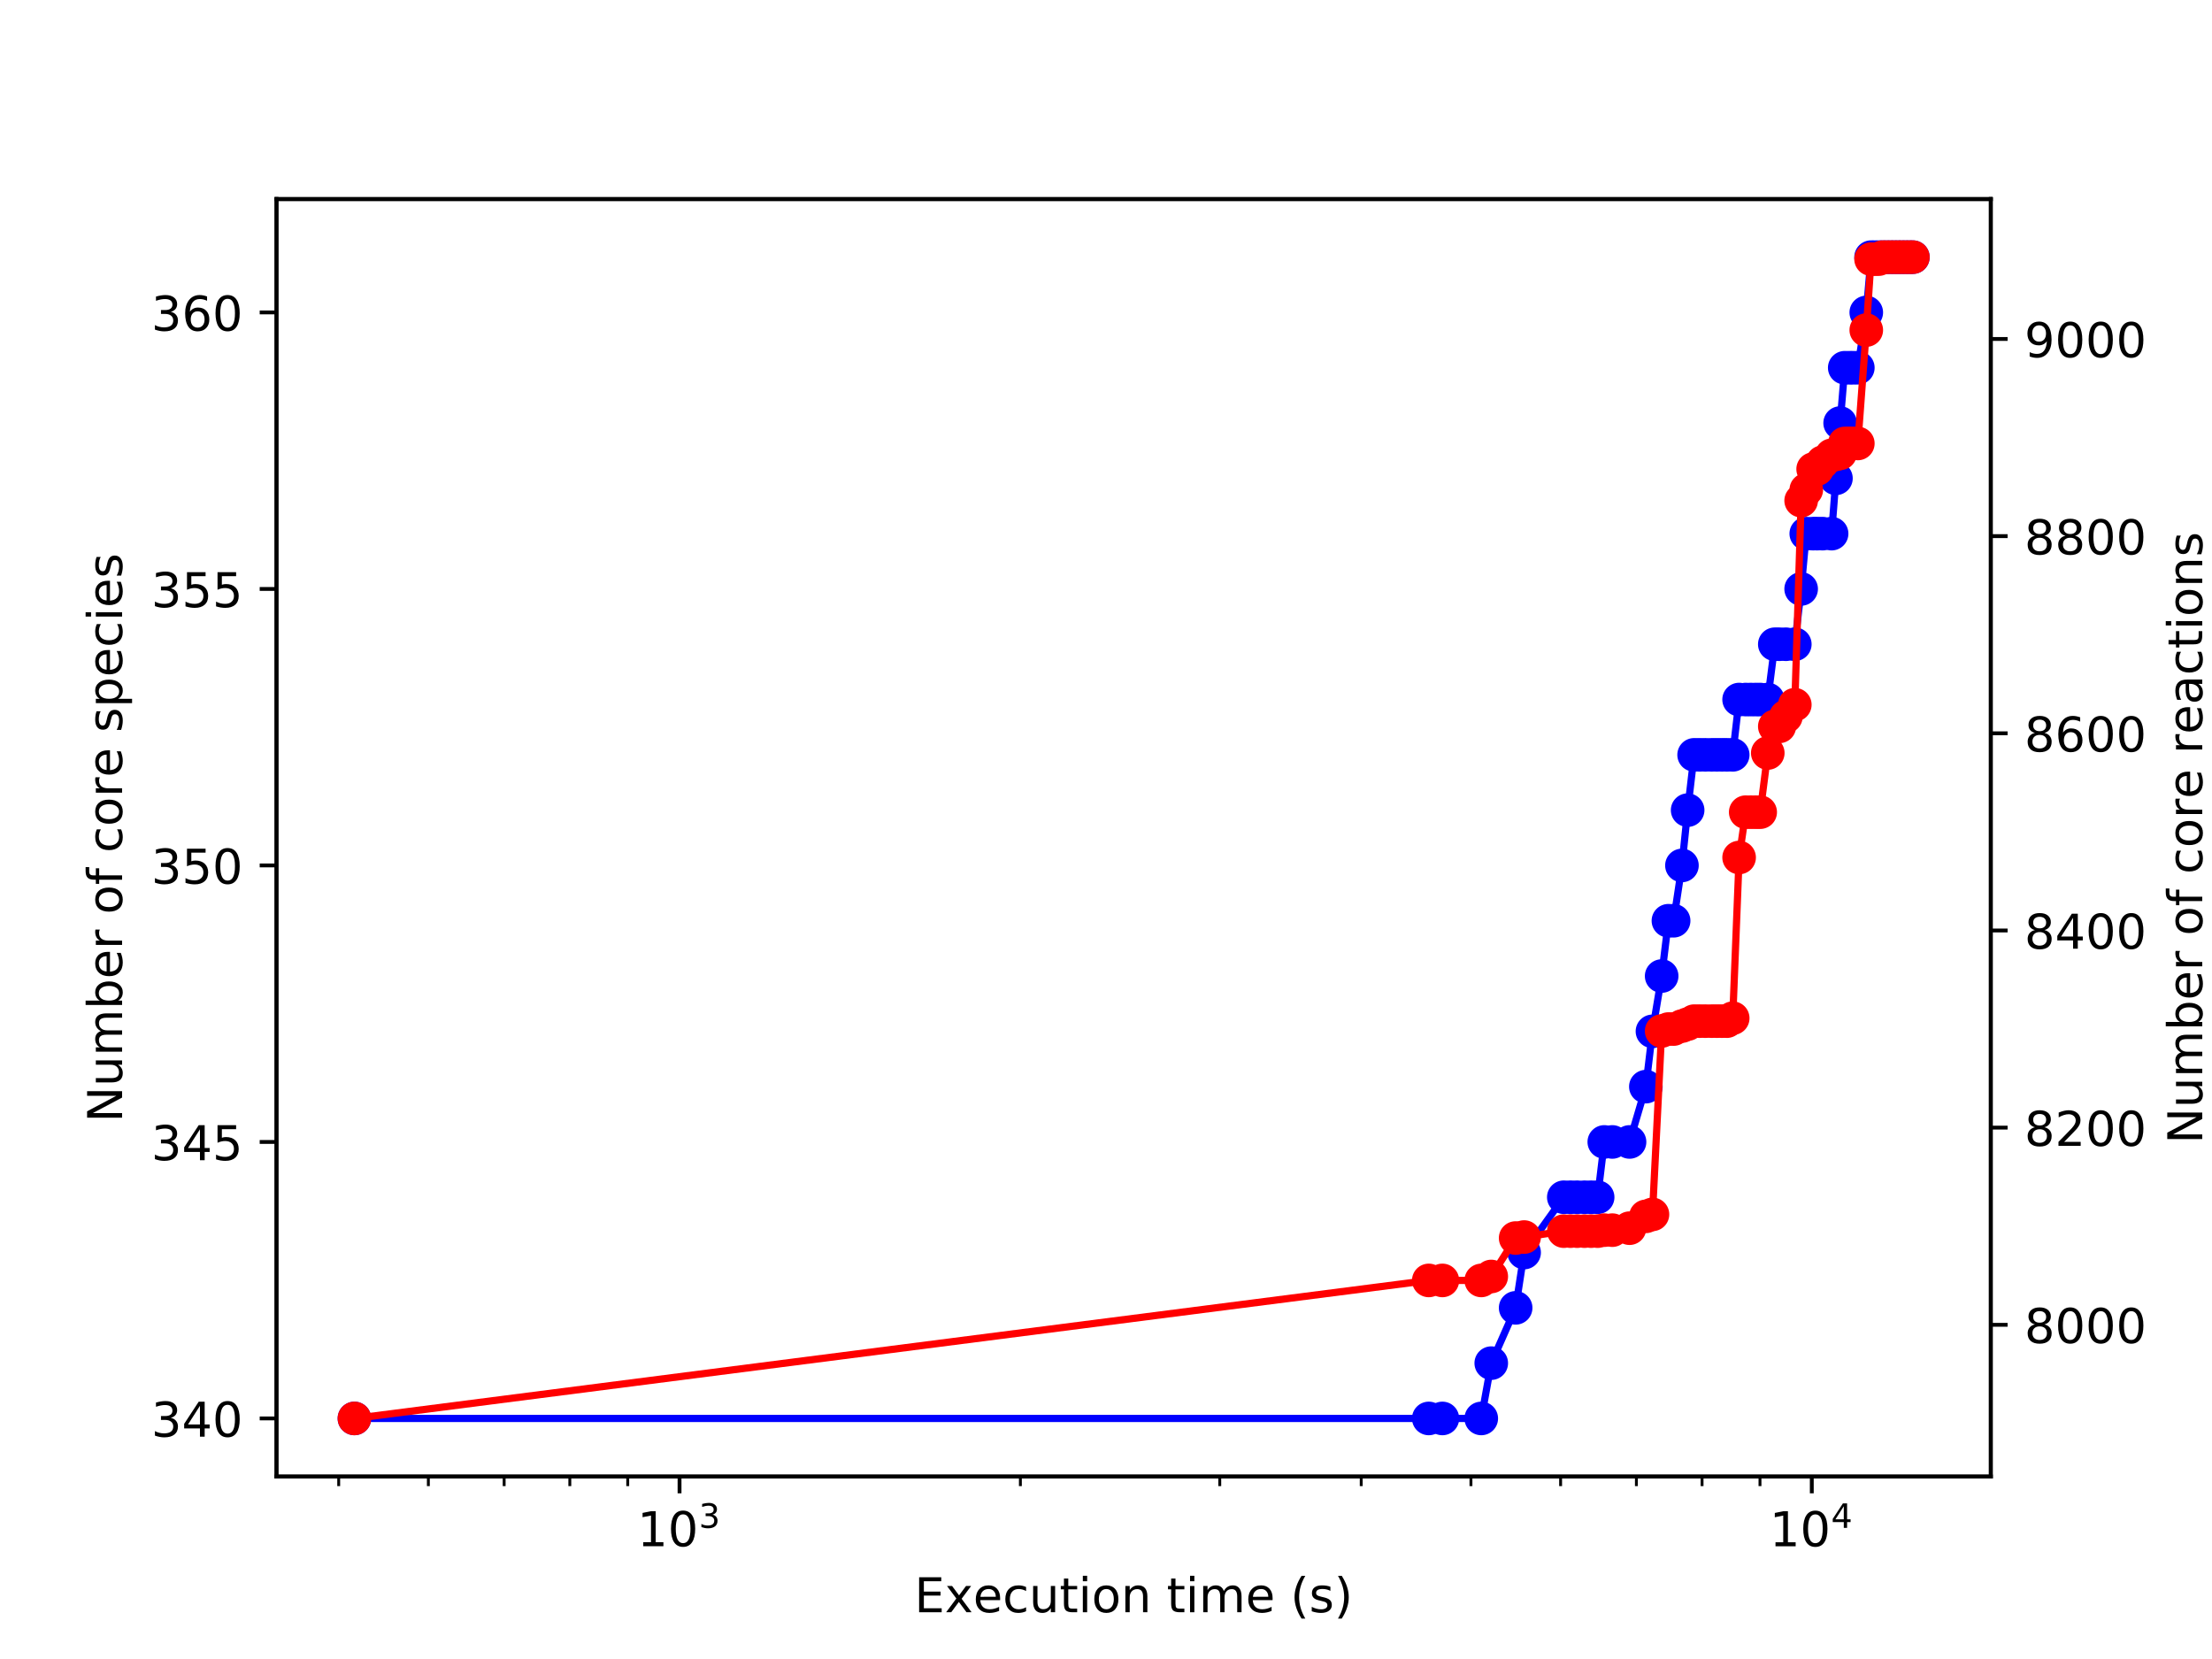 <?xml version="1.0" encoding="utf-8" standalone="no"?>
<!DOCTYPE svg PUBLIC "-//W3C//DTD SVG 1.1//EN"
  "http://www.w3.org/Graphics/SVG/1.1/DTD/svg11.dtd">
<!-- Created with matplotlib (http://matplotlib.org/) -->
<svg height="345.6pt" version="1.1" viewBox="0 0 460.8 345.6" width="460.8pt" xmlns="http://www.w3.org/2000/svg" xmlns:xlink="http://www.w3.org/1999/xlink">
 <defs>
  <style type="text/css">
*{stroke-linecap:butt;stroke-linejoin:round;}
  </style>
 </defs>
 <g id="figure_1">
  <g id="patch_1">
   <path d="M 0 345.6 
L 460.8 345.6 
L 460.8 0 
L 0 0 
z
" style="fill:#ffffff;"/>
  </g>
  <g id="axes_1">
   <g id="patch_2">
    <path d="M 57.6 307.584 
L 414.72 307.584 
L 414.72 41.472 
L 57.6 41.472 
z
" style="fill:#ffffff;"/>
   </g>
   <g id="matplotlib.axis_1">
    <g id="xtick_1">
     <g id="line2d_1">
      <defs>
       <path d="M 0 0 
L 0 3.5 
" id="mbc4ba99ae9" style="stroke:#000000;stroke-width:0.8;"/>
      </defs>
      <g>
       <use style="stroke:#000000;stroke-width:0.8;" x="141.561" xlink:href="#mbc4ba99ae9" y="307.584"/>
      </g>
     </g>
     <g id="text_1">
      <!-- $\mathdefault{10^{3}}$ -->
      <defs>
       <path d="M 12.406 8.297 
L 28.516 8.297 
L 28.516 63.922 
L 10.984 60.406 
L 10.984 69.391 
L 28.422 72.906 
L 38.281 72.906 
L 38.281 8.297 
L 54.391 8.297 
L 54.391 0 
L 12.406 0 
z
" id="DejaVuSans-31"/>
       <path d="M 31.781 66.406 
Q 24.172 66.406 20.328 58.906 
Q 16.5 51.422 16.5 36.375 
Q 16.5 21.391 20.328 13.891 
Q 24.172 6.391 31.781 6.391 
Q 39.453 6.391 43.281 13.891 
Q 47.125 21.391 47.125 36.375 
Q 47.125 51.422 43.281 58.906 
Q 39.453 66.406 31.781 66.406 
z
M 31.781 74.219 
Q 44.047 74.219 50.516 64.516 
Q 56.984 54.828 56.984 36.375 
Q 56.984 17.969 50.516 8.266 
Q 44.047 -1.422 31.781 -1.422 
Q 19.531 -1.422 13.062 8.266 
Q 6.594 17.969 6.594 36.375 
Q 6.594 54.828 13.062 64.516 
Q 19.531 74.219 31.781 74.219 
z
" id="DejaVuSans-30"/>
       <path d="M 40.578 39.312 
Q 47.656 37.797 51.625 33 
Q 55.609 28.219 55.609 21.188 
Q 55.609 10.406 48.188 4.484 
Q 40.766 -1.422 27.094 -1.422 
Q 22.516 -1.422 17.656 -0.516 
Q 12.797 0.391 7.625 2.203 
L 7.625 11.719 
Q 11.719 9.328 16.594 8.109 
Q 21.484 6.891 26.812 6.891 
Q 36.078 6.891 40.938 10.547 
Q 45.797 14.203 45.797 21.188 
Q 45.797 27.641 41.281 31.266 
Q 36.766 34.906 28.719 34.906 
L 20.219 34.906 
L 20.219 43.016 
L 29.109 43.016 
Q 36.375 43.016 40.234 45.922 
Q 44.094 48.828 44.094 54.297 
Q 44.094 59.906 40.109 62.906 
Q 36.141 65.922 28.719 65.922 
Q 24.656 65.922 20.016 65.031 
Q 15.375 64.156 9.812 62.312 
L 9.812 71.094 
Q 15.438 72.656 20.344 73.438 
Q 25.25 74.219 29.594 74.219 
Q 40.828 74.219 47.359 69.109 
Q 53.906 64.016 53.906 55.328 
Q 53.906 49.266 50.438 45.094 
Q 46.969 40.922 40.578 39.312 
z
" id="DejaVuSans-33"/>
      </defs>
      <g transform="translate(132.761 322.182)scale(0.1 -0.1)">
       <use transform="translate(0 0.766)" xlink:href="#DejaVuSans-31"/>
       <use transform="translate(63.623 0.766)" xlink:href="#DejaVuSans-30"/>
       <use transform="translate(128.203 39.047)scale(0.7)" xlink:href="#DejaVuSans-33"/>
      </g>
     </g>
    </g>
    <g id="xtick_2">
     <g id="line2d_2">
      <g>
       <use style="stroke:#000000;stroke-width:0.8;" x="377.429" xlink:href="#mbc4ba99ae9" y="307.584"/>
      </g>
     </g>
     <g id="text_2">
      <!-- $\mathdefault{10^{4}}$ -->
      <defs>
       <path d="M 37.797 64.312 
L 12.891 25.391 
L 37.797 25.391 
z
M 35.203 72.906 
L 47.609 72.906 
L 47.609 25.391 
L 58.016 25.391 
L 58.016 17.188 
L 47.609 17.188 
L 47.609 0 
L 37.797 0 
L 37.797 17.188 
L 4.891 17.188 
L 4.891 26.703 
z
" id="DejaVuSans-34"/>
      </defs>
      <g transform="translate(368.629 322.182)scale(0.1 -0.1)">
       <use transform="translate(0 0.684)" xlink:href="#DejaVuSans-31"/>
       <use transform="translate(63.623 0.684)" xlink:href="#DejaVuSans-30"/>
       <use transform="translate(128.203 38.966)scale(0.7)" xlink:href="#DejaVuSans-34"/>
      </g>
     </g>
    </g>
    <g id="xtick_3">
     <g id="line2d_3">
      <defs>
       <path d="M 0 0 
L 0 2 
" id="mc71d1cb1c6" style="stroke:#000000;stroke-width:0.6;"/>
      </defs>
      <g>
       <use style="stroke:#000000;stroke-width:0.6;" x="70.557" xlink:href="#mc71d1cb1c6" y="307.584"/>
      </g>
     </g>
    </g>
    <g id="xtick_4">
     <g id="line2d_4">
      <g>
       <use style="stroke:#000000;stroke-width:0.6;" x="89.234" xlink:href="#mc71d1cb1c6" y="307.584"/>
      </g>
     </g>
    </g>
    <g id="xtick_5">
     <g id="line2d_5">
      <g>
       <use style="stroke:#000000;stroke-width:0.6;" x="105.024" xlink:href="#mc71d1cb1c6" y="307.584"/>
      </g>
     </g>
    </g>
    <g id="xtick_6">
     <g id="line2d_6">
      <g>
       <use style="stroke:#000000;stroke-width:0.6;" x="118.703" xlink:href="#mc71d1cb1c6" y="307.584"/>
      </g>
     </g>
    </g>
    <g id="xtick_7">
     <g id="line2d_7">
      <g>
       <use style="stroke:#000000;stroke-width:0.6;" x="130.768" xlink:href="#mc71d1cb1c6" y="307.584"/>
      </g>
     </g>
    </g>
    <g id="xtick_8">
     <g id="line2d_8">
      <g>
       <use style="stroke:#000000;stroke-width:0.6;" x="212.564" xlink:href="#mc71d1cb1c6" y="307.584"/>
      </g>
     </g>
    </g>
    <g id="xtick_9">
     <g id="line2d_9">
      <g>
       <use style="stroke:#000000;stroke-width:0.6;" x="254.098" xlink:href="#mc71d1cb1c6" y="307.584"/>
      </g>
     </g>
    </g>
    <g id="xtick_10">
     <g id="line2d_10">
      <g>
       <use style="stroke:#000000;stroke-width:0.6;" x="283.567" xlink:href="#mc71d1cb1c6" y="307.584"/>
      </g>
     </g>
    </g>
    <g id="xtick_11">
     <g id="line2d_11">
      <g>
       <use style="stroke:#000000;stroke-width:0.6;" x="306.425" xlink:href="#mc71d1cb1c6" y="307.584"/>
      </g>
     </g>
    </g>
    <g id="xtick_12">
     <g id="line2d_12">
      <g>
       <use style="stroke:#000000;stroke-width:0.6;" x="325.102" xlink:href="#mc71d1cb1c6" y="307.584"/>
      </g>
     </g>
    </g>
    <g id="xtick_13">
     <g id="line2d_13">
      <g>
       <use style="stroke:#000000;stroke-width:0.6;" x="340.892" xlink:href="#mc71d1cb1c6" y="307.584"/>
      </g>
     </g>
    </g>
    <g id="xtick_14">
     <g id="line2d_14">
      <g>
       <use style="stroke:#000000;stroke-width:0.6;" x="354.571" xlink:href="#mc71d1cb1c6" y="307.584"/>
      </g>
     </g>
    </g>
    <g id="xtick_15">
     <g id="line2d_15">
      <g>
       <use style="stroke:#000000;stroke-width:0.6;" x="366.636" xlink:href="#mc71d1cb1c6" y="307.584"/>
      </g>
     </g>
    </g>
    <g id="text_3">
     <!-- Execution time (s) -->
     <defs>
      <path d="M 9.812 72.906 
L 55.906 72.906 
L 55.906 64.594 
L 19.672 64.594 
L 19.672 43.016 
L 54.391 43.016 
L 54.391 34.719 
L 19.672 34.719 
L 19.672 8.297 
L 56.781 8.297 
L 56.781 0 
L 9.812 0 
z
" id="DejaVuSans-45"/>
      <path d="M 54.891 54.688 
L 35.109 28.078 
L 55.906 0 
L 45.312 0 
L 29.391 21.484 
L 13.484 0 
L 2.875 0 
L 24.125 28.609 
L 4.688 54.688 
L 15.281 54.688 
L 29.781 35.203 
L 44.281 54.688 
z
" id="DejaVuSans-78"/>
      <path d="M 56.203 29.594 
L 56.203 25.203 
L 14.891 25.203 
Q 15.484 15.922 20.484 11.062 
Q 25.484 6.203 34.422 6.203 
Q 39.594 6.203 44.453 7.469 
Q 49.312 8.734 54.109 11.281 
L 54.109 2.781 
Q 49.266 0.734 44.188 -0.344 
Q 39.109 -1.422 33.891 -1.422 
Q 20.797 -1.422 13.156 6.188 
Q 5.516 13.812 5.516 26.812 
Q 5.516 40.234 12.766 48.109 
Q 20.016 56 32.328 56 
Q 43.359 56 49.781 48.891 
Q 56.203 41.797 56.203 29.594 
z
M 47.219 32.234 
Q 47.125 39.594 43.094 43.984 
Q 39.062 48.391 32.422 48.391 
Q 24.906 48.391 20.391 44.141 
Q 15.875 39.891 15.188 32.172 
z
" id="DejaVuSans-65"/>
      <path d="M 48.781 52.594 
L 48.781 44.188 
Q 44.969 46.297 41.141 47.344 
Q 37.312 48.391 33.406 48.391 
Q 24.656 48.391 19.812 42.844 
Q 14.984 37.312 14.984 27.297 
Q 14.984 17.281 19.812 11.734 
Q 24.656 6.203 33.406 6.203 
Q 37.312 6.203 41.141 7.25 
Q 44.969 8.297 48.781 10.406 
L 48.781 2.094 
Q 45.016 0.344 40.984 -0.531 
Q 36.969 -1.422 32.422 -1.422 
Q 20.062 -1.422 12.781 6.344 
Q 5.516 14.109 5.516 27.297 
Q 5.516 40.672 12.859 48.328 
Q 20.219 56 33.016 56 
Q 37.156 56 41.109 55.141 
Q 45.062 54.297 48.781 52.594 
z
" id="DejaVuSans-63"/>
      <path d="M 8.5 21.578 
L 8.5 54.688 
L 17.484 54.688 
L 17.484 21.922 
Q 17.484 14.156 20.5 10.266 
Q 23.531 6.391 29.594 6.391 
Q 36.859 6.391 41.078 11.031 
Q 45.312 15.672 45.312 23.688 
L 45.312 54.688 
L 54.297 54.688 
L 54.297 0 
L 45.312 0 
L 45.312 8.406 
Q 42.047 3.422 37.719 1 
Q 33.406 -1.422 27.688 -1.422 
Q 18.266 -1.422 13.375 4.438 
Q 8.5 10.297 8.5 21.578 
z
M 31.109 56 
z
" id="DejaVuSans-75"/>
      <path d="M 18.312 70.219 
L 18.312 54.688 
L 36.812 54.688 
L 36.812 47.703 
L 18.312 47.703 
L 18.312 18.016 
Q 18.312 11.328 20.141 9.422 
Q 21.969 7.516 27.594 7.516 
L 36.812 7.516 
L 36.812 0 
L 27.594 0 
Q 17.188 0 13.234 3.875 
Q 9.281 7.766 9.281 18.016 
L 9.281 47.703 
L 2.688 47.703 
L 2.688 54.688 
L 9.281 54.688 
L 9.281 70.219 
z
" id="DejaVuSans-74"/>
      <path d="M 9.422 54.688 
L 18.406 54.688 
L 18.406 0 
L 9.422 0 
z
M 9.422 75.984 
L 18.406 75.984 
L 18.406 64.594 
L 9.422 64.594 
z
" id="DejaVuSans-69"/>
      <path d="M 30.609 48.391 
Q 23.391 48.391 19.188 42.75 
Q 14.984 37.109 14.984 27.297 
Q 14.984 17.484 19.156 11.844 
Q 23.344 6.203 30.609 6.203 
Q 37.797 6.203 41.984 11.859 
Q 46.188 17.531 46.188 27.297 
Q 46.188 37.016 41.984 42.703 
Q 37.797 48.391 30.609 48.391 
z
M 30.609 56 
Q 42.328 56 49.016 48.375 
Q 55.719 40.766 55.719 27.297 
Q 55.719 13.875 49.016 6.219 
Q 42.328 -1.422 30.609 -1.422 
Q 18.844 -1.422 12.172 6.219 
Q 5.516 13.875 5.516 27.297 
Q 5.516 40.766 12.172 48.375 
Q 18.844 56 30.609 56 
z
" id="DejaVuSans-6f"/>
      <path d="M 54.891 33.016 
L 54.891 0 
L 45.906 0 
L 45.906 32.719 
Q 45.906 40.484 42.875 44.328 
Q 39.844 48.188 33.797 48.188 
Q 26.516 48.188 22.312 43.547 
Q 18.109 38.922 18.109 30.906 
L 18.109 0 
L 9.078 0 
L 9.078 54.688 
L 18.109 54.688 
L 18.109 46.188 
Q 21.344 51.125 25.703 53.562 
Q 30.078 56 35.797 56 
Q 45.219 56 50.047 50.172 
Q 54.891 44.344 54.891 33.016 
z
" id="DejaVuSans-6e"/>
      <path id="DejaVuSans-20"/>
      <path d="M 52 44.188 
Q 55.375 50.25 60.062 53.125 
Q 64.75 56 71.094 56 
Q 79.641 56 84.281 50.016 
Q 88.922 44.047 88.922 33.016 
L 88.922 0 
L 79.891 0 
L 79.891 32.719 
Q 79.891 40.578 77.094 44.375 
Q 74.312 48.188 68.609 48.188 
Q 61.625 48.188 57.562 43.547 
Q 53.516 38.922 53.516 30.906 
L 53.516 0 
L 44.484 0 
L 44.484 32.719 
Q 44.484 40.625 41.703 44.406 
Q 38.922 48.188 33.109 48.188 
Q 26.219 48.188 22.156 43.531 
Q 18.109 38.875 18.109 30.906 
L 18.109 0 
L 9.078 0 
L 9.078 54.688 
L 18.109 54.688 
L 18.109 46.188 
Q 21.188 51.219 25.484 53.609 
Q 29.781 56 35.688 56 
Q 41.656 56 45.828 52.969 
Q 50 49.953 52 44.188 
z
" id="DejaVuSans-6d"/>
      <path d="M 31 75.875 
Q 24.469 64.656 21.281 53.656 
Q 18.109 42.672 18.109 31.391 
Q 18.109 20.125 21.312 9.062 
Q 24.516 -2 31 -13.188 
L 23.188 -13.188 
Q 15.875 -1.703 12.234 9.375 
Q 8.594 20.453 8.594 31.391 
Q 8.594 42.281 12.203 53.312 
Q 15.828 64.359 23.188 75.875 
z
" id="DejaVuSans-28"/>
      <path d="M 44.281 53.078 
L 44.281 44.578 
Q 40.484 46.531 36.375 47.5 
Q 32.281 48.484 27.875 48.484 
Q 21.188 48.484 17.844 46.438 
Q 14.5 44.391 14.5 40.281 
Q 14.5 37.156 16.891 35.375 
Q 19.281 33.594 26.516 31.984 
L 29.594 31.297 
Q 39.156 29.25 43.188 25.516 
Q 47.219 21.781 47.219 15.094 
Q 47.219 7.469 41.188 3.016 
Q 35.156 -1.422 24.609 -1.422 
Q 20.219 -1.422 15.453 -0.562 
Q 10.688 0.297 5.422 2 
L 5.422 11.281 
Q 10.406 8.688 15.234 7.391 
Q 20.062 6.109 24.812 6.109 
Q 31.156 6.109 34.562 8.281 
Q 37.984 10.453 37.984 14.406 
Q 37.984 18.062 35.516 20.016 
Q 33.062 21.969 24.703 23.781 
L 21.578 24.516 
Q 13.234 26.266 9.516 29.906 
Q 5.812 33.547 5.812 39.891 
Q 5.812 47.609 11.281 51.797 
Q 16.75 56 26.812 56 
Q 31.781 56 36.172 55.266 
Q 40.578 54.547 44.281 53.078 
z
" id="DejaVuSans-73"/>
      <path d="M 8.016 75.875 
L 15.828 75.875 
Q 23.141 64.359 26.781 53.312 
Q 30.422 42.281 30.422 31.391 
Q 30.422 20.453 26.781 9.375 
Q 23.141 -1.703 15.828 -13.188 
L 8.016 -13.188 
Q 14.5 -2 17.703 9.062 
Q 20.906 20.125 20.906 31.391 
Q 20.906 42.672 17.703 53.656 
Q 14.5 64.656 8.016 75.875 
z
" id="DejaVuSans-29"/>
     </defs>
     <g transform="translate(190.491 335.861)scale(0.1 -0.1)">
      <use xlink:href="#DejaVuSans-45"/>
      <use x="63.184" xlink:href="#DejaVuSans-78"/>
      <use x="122.316" xlink:href="#DejaVuSans-65"/>
      <use x="183.84" xlink:href="#DejaVuSans-63"/>
      <use x="238.82" xlink:href="#DejaVuSans-75"/>
      <use x="302.199" xlink:href="#DejaVuSans-74"/>
      <use x="341.408" xlink:href="#DejaVuSans-69"/>
      <use x="369.191" xlink:href="#DejaVuSans-6f"/>
      <use x="430.373" xlink:href="#DejaVuSans-6e"/>
      <use x="493.752" xlink:href="#DejaVuSans-20"/>
      <use x="525.539" xlink:href="#DejaVuSans-74"/>
      <use x="564.748" xlink:href="#DejaVuSans-69"/>
      <use x="592.531" xlink:href="#DejaVuSans-6d"/>
      <use x="689.943" xlink:href="#DejaVuSans-65"/>
      <use x="751.467" xlink:href="#DejaVuSans-20"/>
      <use x="783.254" xlink:href="#DejaVuSans-28"/>
      <use x="822.268" xlink:href="#DejaVuSans-73"/>
      <use x="874.367" xlink:href="#DejaVuSans-29"/>
     </g>
    </g>
   </g>
   <g id="matplotlib.axis_2">
    <g id="ytick_1">
     <g id="line2d_16">
      <defs>
       <path d="M 0 0 
L -3.5 0 
" id="md34ef7cc12" style="stroke:#000000;stroke-width:0.8;"/>
      </defs>
      <g>
       <use style="stroke:#000000;stroke-width:0.8;" x="57.6" xlink:href="#md34ef7cc12" y="295.488"/>
      </g>
     </g>
     <g id="text_4">
      <!-- 340 -->
      <g transform="translate(31.512 299.287)scale(0.1 -0.1)">
       <use xlink:href="#DejaVuSans-33"/>
       <use x="63.623" xlink:href="#DejaVuSans-34"/>
       <use x="127.246" xlink:href="#DejaVuSans-30"/>
      </g>
     </g>
    </g>
    <g id="ytick_2">
     <g id="line2d_17">
      <g>
       <use style="stroke:#000000;stroke-width:0.8;" x="57.6" xlink:href="#md34ef7cc12" y="237.888"/>
      </g>
     </g>
     <g id="text_5">
      <!-- 345 -->
      <defs>
       <path d="M 10.797 72.906 
L 49.516 72.906 
L 49.516 64.594 
L 19.828 64.594 
L 19.828 46.734 
Q 21.969 47.469 24.109 47.828 
Q 26.266 48.188 28.422 48.188 
Q 40.625 48.188 47.75 41.5 
Q 54.891 34.812 54.891 23.391 
Q 54.891 11.625 47.562 5.094 
Q 40.234 -1.422 26.906 -1.422 
Q 22.312 -1.422 17.547 -0.641 
Q 12.797 0.141 7.719 1.703 
L 7.719 11.625 
Q 12.109 9.234 16.797 8.062 
Q 21.484 6.891 26.703 6.891 
Q 35.156 6.891 40.078 11.328 
Q 45.016 15.766 45.016 23.391 
Q 45.016 31 40.078 35.438 
Q 35.156 39.891 26.703 39.891 
Q 22.75 39.891 18.812 39.016 
Q 14.891 38.141 10.797 36.281 
z
" id="DejaVuSans-35"/>
      </defs>
      <g transform="translate(31.512 241.687)scale(0.1 -0.1)">
       <use xlink:href="#DejaVuSans-33"/>
       <use x="63.623" xlink:href="#DejaVuSans-34"/>
       <use x="127.246" xlink:href="#DejaVuSans-35"/>
      </g>
     </g>
    </g>
    <g id="ytick_3">
     <g id="line2d_18">
      <g>
       <use style="stroke:#000000;stroke-width:0.8;" x="57.6" xlink:href="#md34ef7cc12" y="180.288"/>
      </g>
     </g>
     <g id="text_6">
      <!-- 350 -->
      <g transform="translate(31.512 184.087)scale(0.1 -0.1)">
       <use xlink:href="#DejaVuSans-33"/>
       <use x="63.623" xlink:href="#DejaVuSans-35"/>
       <use x="127.246" xlink:href="#DejaVuSans-30"/>
      </g>
     </g>
    </g>
    <g id="ytick_4">
     <g id="line2d_19">
      <g>
       <use style="stroke:#000000;stroke-width:0.8;" x="57.6" xlink:href="#md34ef7cc12" y="122.688"/>
      </g>
     </g>
     <g id="text_7">
      <!-- 355 -->
      <g transform="translate(31.512 126.487)scale(0.1 -0.1)">
       <use xlink:href="#DejaVuSans-33"/>
       <use x="63.623" xlink:href="#DejaVuSans-35"/>
       <use x="127.246" xlink:href="#DejaVuSans-35"/>
      </g>
     </g>
    </g>
    <g id="ytick_5">
     <g id="line2d_20">
      <g>
       <use style="stroke:#000000;stroke-width:0.8;" x="57.6" xlink:href="#md34ef7cc12" y="65.088"/>
      </g>
     </g>
     <g id="text_8">
      <!-- 360 -->
      <defs>
       <path d="M 33.016 40.375 
Q 26.375 40.375 22.484 35.828 
Q 18.609 31.297 18.609 23.391 
Q 18.609 15.531 22.484 10.953 
Q 26.375 6.391 33.016 6.391 
Q 39.656 6.391 43.531 10.953 
Q 47.406 15.531 47.406 23.391 
Q 47.406 31.297 43.531 35.828 
Q 39.656 40.375 33.016 40.375 
z
M 52.594 71.297 
L 52.594 62.312 
Q 48.875 64.062 45.094 64.984 
Q 41.312 65.922 37.594 65.922 
Q 27.828 65.922 22.672 59.328 
Q 17.531 52.734 16.797 39.406 
Q 19.672 43.656 24.016 45.922 
Q 28.375 48.188 33.594 48.188 
Q 44.578 48.188 50.953 41.516 
Q 57.328 34.859 57.328 23.391 
Q 57.328 12.156 50.688 5.359 
Q 44.047 -1.422 33.016 -1.422 
Q 20.359 -1.422 13.672 8.266 
Q 6.984 17.969 6.984 36.375 
Q 6.984 53.656 15.188 63.938 
Q 23.391 74.219 37.203 74.219 
Q 40.922 74.219 44.703 73.484 
Q 48.484 72.75 52.594 71.297 
z
" id="DejaVuSans-36"/>
      </defs>
      <g transform="translate(31.512 68.887)scale(0.1 -0.1)">
       <use xlink:href="#DejaVuSans-33"/>
       <use x="63.623" xlink:href="#DejaVuSans-36"/>
       <use x="127.246" xlink:href="#DejaVuSans-30"/>
      </g>
     </g>
    </g>
    <g id="text_9">
     <!-- Number of core species -->
     <defs>
      <path d="M 9.812 72.906 
L 23.094 72.906 
L 55.422 11.922 
L 55.422 72.906 
L 64.984 72.906 
L 64.984 0 
L 51.703 0 
L 19.391 60.984 
L 19.391 0 
L 9.812 0 
z
" id="DejaVuSans-4e"/>
      <path d="M 48.688 27.297 
Q 48.688 37.203 44.609 42.844 
Q 40.531 48.484 33.406 48.484 
Q 26.266 48.484 22.188 42.844 
Q 18.109 37.203 18.109 27.297 
Q 18.109 17.391 22.188 11.75 
Q 26.266 6.109 33.406 6.109 
Q 40.531 6.109 44.609 11.75 
Q 48.688 17.391 48.688 27.297 
z
M 18.109 46.391 
Q 20.953 51.266 25.266 53.625 
Q 29.594 56 35.594 56 
Q 45.562 56 51.781 48.094 
Q 58.016 40.188 58.016 27.297 
Q 58.016 14.406 51.781 6.484 
Q 45.562 -1.422 35.594 -1.422 
Q 29.594 -1.422 25.266 0.953 
Q 20.953 3.328 18.109 8.203 
L 18.109 0 
L 9.078 0 
L 9.078 75.984 
L 18.109 75.984 
z
" id="DejaVuSans-62"/>
      <path d="M 41.109 46.297 
Q 39.594 47.172 37.812 47.578 
Q 36.031 48 33.891 48 
Q 26.266 48 22.188 43.047 
Q 18.109 38.094 18.109 28.812 
L 18.109 0 
L 9.078 0 
L 9.078 54.688 
L 18.109 54.688 
L 18.109 46.188 
Q 20.953 51.172 25.484 53.578 
Q 30.031 56 36.531 56 
Q 37.453 56 38.578 55.875 
Q 39.703 55.766 41.062 55.516 
z
" id="DejaVuSans-72"/>
      <path d="M 37.109 75.984 
L 37.109 68.5 
L 28.516 68.5 
Q 23.688 68.5 21.797 66.547 
Q 19.922 64.594 19.922 59.516 
L 19.922 54.688 
L 34.719 54.688 
L 34.719 47.703 
L 19.922 47.703 
L 19.922 0 
L 10.891 0 
L 10.891 47.703 
L 2.297 47.703 
L 2.297 54.688 
L 10.891 54.688 
L 10.891 58.5 
Q 10.891 67.625 15.141 71.797 
Q 19.391 75.984 28.609 75.984 
z
" id="DejaVuSans-66"/>
      <path d="M 18.109 8.203 
L 18.109 -20.797 
L 9.078 -20.797 
L 9.078 54.688 
L 18.109 54.688 
L 18.109 46.391 
Q 20.953 51.266 25.266 53.625 
Q 29.594 56 35.594 56 
Q 45.562 56 51.781 48.094 
Q 58.016 40.188 58.016 27.297 
Q 58.016 14.406 51.781 6.484 
Q 45.562 -1.422 35.594 -1.422 
Q 29.594 -1.422 25.266 0.953 
Q 20.953 3.328 18.109 8.203 
z
M 48.688 27.297 
Q 48.688 37.203 44.609 42.844 
Q 40.531 48.484 33.406 48.484 
Q 26.266 48.484 22.188 42.844 
Q 18.109 37.203 18.109 27.297 
Q 18.109 17.391 22.188 11.75 
Q 26.266 6.109 33.406 6.109 
Q 40.531 6.109 44.609 11.75 
Q 48.688 17.391 48.688 27.297 
z
" id="DejaVuSans-70"/>
     </defs>
     <g transform="translate(25.433 233.815)rotate(-90)scale(0.1 -0.1)">
      <use xlink:href="#DejaVuSans-4e"/>
      <use x="74.805" xlink:href="#DejaVuSans-75"/>
      <use x="138.184" xlink:href="#DejaVuSans-6d"/>
      <use x="235.596" xlink:href="#DejaVuSans-62"/>
      <use x="299.072" xlink:href="#DejaVuSans-65"/>
      <use x="360.596" xlink:href="#DejaVuSans-72"/>
      <use x="401.709" xlink:href="#DejaVuSans-20"/>
      <use x="433.496" xlink:href="#DejaVuSans-6f"/>
      <use x="494.678" xlink:href="#DejaVuSans-66"/>
      <use x="529.883" xlink:href="#DejaVuSans-20"/>
      <use x="561.67" xlink:href="#DejaVuSans-63"/>
      <use x="616.65" xlink:href="#DejaVuSans-6f"/>
      <use x="677.832" xlink:href="#DejaVuSans-72"/>
      <use x="718.914" xlink:href="#DejaVuSans-65"/>
      <use x="780.438" xlink:href="#DejaVuSans-20"/>
      <use x="812.225" xlink:href="#DejaVuSans-73"/>
      <use x="864.324" xlink:href="#DejaVuSans-70"/>
      <use x="927.801" xlink:href="#DejaVuSans-65"/>
      <use x="989.324" xlink:href="#DejaVuSans-63"/>
      <use x="1044.305" xlink:href="#DejaVuSans-69"/>
      <use x="1072.088" xlink:href="#DejaVuSans-65"/>
      <use x="1133.611" xlink:href="#DejaVuSans-73"/>
     </g>
    </g>
   </g>
   <g id="line2d_21">
    <path clip-path="url(#p9ec1f340a6)" d="M 73.833 295.488 
L 297.643 295.488 
L 300.475 295.488 
L 308.573 295.488 
L 310.656 283.968 
L 315.737 272.448 
L 317.504 260.928 
L 325.769 249.408 
L 327.179 249.408 
L 328.548 249.408 
L 330.077 249.408 
L 331.462 249.408 
L 332.817 249.408 
L 334.203 237.888 
L 335.873 237.888 
L 339.463 237.888 
L 342.862 226.368 
L 344.237 214.848 
L 346.154 203.328 
L 347.563 191.808 
L 348.648 191.808 
L 350.379 180.288 
L 351.567 168.768 
L 352.915 157.248 
L 354.068 157.248 
L 355.265 157.248 
L 356.589 157.248 
L 357.657 157.248 
L 358.727 157.248 
L 359.736 157.248 
L 360.956 157.248 
L 362.289 145.728 
L 363.664 145.728 
L 364.716 145.728 
L 365.754 145.728 
L 366.679 145.728 
L 368.258 145.728 
L 369.724 134.208 
L 370.665 134.208 
L 372.034 134.208 
L 373.892 134.208 
L 375.213 122.688 
L 376.28 111.168 
L 377.712 111.168 
L 378.54 111.168 
L 379.678 111.168 
L 381.557 111.168 
L 382.46 99.648 
L 383.334 88.128 
L 384.294 76.608 
L 385.24 76.608 
L 386.044 76.608 
L 387.019 76.608 
L 388.779 65.088 
L 389.779 53.568 
L 390.543 53.568 
L 391.375 53.568 
L 392.154 53.568 
L 392.986 53.568 
L 393.799 53.568 
L 394.578 53.568 
L 395.361 53.568 
L 396.13 53.568 
L 396.914 53.568 
L 397.714 53.568 
L 398.487 53.568 
" style="fill:none;stroke:#0000ff;stroke-linecap:square;stroke-width:1.5;"/>
    <defs>
     <path d="M 0 3 
C 0.796 3 1.559 2.684 2.121 2.121 
C 2.684 1.559 3 0.796 3 0 
C 3 -0.796 2.684 -1.559 2.121 -2.121 
C 1.559 -2.684 0.796 -3 0 -3 
C -0.796 -3 -1.559 -2.684 -2.121 -2.121 
C -2.684 -1.559 -3 -0.796 -3 0 
C -3 0.796 -2.684 1.559 -2.121 2.121 
C -1.559 2.684 -0.796 3 0 3 
z
" id="m41044827ea" style="stroke:#0000ff;"/>
    </defs>
    <g clip-path="url(#p9ec1f340a6)">
     <use style="fill:#0000ff;stroke:#0000ff;" x="73.833" xlink:href="#m41044827ea" y="295.488"/>
     <use style="fill:#0000ff;stroke:#0000ff;" x="297.643" xlink:href="#m41044827ea" y="295.488"/>
     <use style="fill:#0000ff;stroke:#0000ff;" x="300.475" xlink:href="#m41044827ea" y="295.488"/>
     <use style="fill:#0000ff;stroke:#0000ff;" x="308.573" xlink:href="#m41044827ea" y="295.488"/>
     <use style="fill:#0000ff;stroke:#0000ff;" x="310.656" xlink:href="#m41044827ea" y="283.968"/>
     <use style="fill:#0000ff;stroke:#0000ff;" x="315.737" xlink:href="#m41044827ea" y="272.448"/>
     <use style="fill:#0000ff;stroke:#0000ff;" x="317.504" xlink:href="#m41044827ea" y="260.928"/>
     <use style="fill:#0000ff;stroke:#0000ff;" x="325.769" xlink:href="#m41044827ea" y="249.408"/>
     <use style="fill:#0000ff;stroke:#0000ff;" x="327.179" xlink:href="#m41044827ea" y="249.408"/>
     <use style="fill:#0000ff;stroke:#0000ff;" x="328.548" xlink:href="#m41044827ea" y="249.408"/>
     <use style="fill:#0000ff;stroke:#0000ff;" x="330.077" xlink:href="#m41044827ea" y="249.408"/>
     <use style="fill:#0000ff;stroke:#0000ff;" x="331.462" xlink:href="#m41044827ea" y="249.408"/>
     <use style="fill:#0000ff;stroke:#0000ff;" x="332.817" xlink:href="#m41044827ea" y="249.408"/>
     <use style="fill:#0000ff;stroke:#0000ff;" x="334.203" xlink:href="#m41044827ea" y="237.888"/>
     <use style="fill:#0000ff;stroke:#0000ff;" x="335.873" xlink:href="#m41044827ea" y="237.888"/>
     <use style="fill:#0000ff;stroke:#0000ff;" x="339.463" xlink:href="#m41044827ea" y="237.888"/>
     <use style="fill:#0000ff;stroke:#0000ff;" x="342.862" xlink:href="#m41044827ea" y="226.368"/>
     <use style="fill:#0000ff;stroke:#0000ff;" x="344.237" xlink:href="#m41044827ea" y="214.848"/>
     <use style="fill:#0000ff;stroke:#0000ff;" x="346.154" xlink:href="#m41044827ea" y="203.328"/>
     <use style="fill:#0000ff;stroke:#0000ff;" x="347.563" xlink:href="#m41044827ea" y="191.808"/>
     <use style="fill:#0000ff;stroke:#0000ff;" x="348.648" xlink:href="#m41044827ea" y="191.808"/>
     <use style="fill:#0000ff;stroke:#0000ff;" x="350.379" xlink:href="#m41044827ea" y="180.288"/>
     <use style="fill:#0000ff;stroke:#0000ff;" x="351.567" xlink:href="#m41044827ea" y="168.768"/>
     <use style="fill:#0000ff;stroke:#0000ff;" x="352.915" xlink:href="#m41044827ea" y="157.248"/>
     <use style="fill:#0000ff;stroke:#0000ff;" x="354.068" xlink:href="#m41044827ea" y="157.248"/>
     <use style="fill:#0000ff;stroke:#0000ff;" x="355.265" xlink:href="#m41044827ea" y="157.248"/>
     <use style="fill:#0000ff;stroke:#0000ff;" x="356.589" xlink:href="#m41044827ea" y="157.248"/>
     <use style="fill:#0000ff;stroke:#0000ff;" x="357.657" xlink:href="#m41044827ea" y="157.248"/>
     <use style="fill:#0000ff;stroke:#0000ff;" x="358.727" xlink:href="#m41044827ea" y="157.248"/>
     <use style="fill:#0000ff;stroke:#0000ff;" x="359.736" xlink:href="#m41044827ea" y="157.248"/>
     <use style="fill:#0000ff;stroke:#0000ff;" x="360.956" xlink:href="#m41044827ea" y="157.248"/>
     <use style="fill:#0000ff;stroke:#0000ff;" x="362.289" xlink:href="#m41044827ea" y="145.728"/>
     <use style="fill:#0000ff;stroke:#0000ff;" x="363.664" xlink:href="#m41044827ea" y="145.728"/>
     <use style="fill:#0000ff;stroke:#0000ff;" x="364.716" xlink:href="#m41044827ea" y="145.728"/>
     <use style="fill:#0000ff;stroke:#0000ff;" x="365.754" xlink:href="#m41044827ea" y="145.728"/>
     <use style="fill:#0000ff;stroke:#0000ff;" x="366.679" xlink:href="#m41044827ea" y="145.728"/>
     <use style="fill:#0000ff;stroke:#0000ff;" x="368.258" xlink:href="#m41044827ea" y="145.728"/>
     <use style="fill:#0000ff;stroke:#0000ff;" x="369.724" xlink:href="#m41044827ea" y="134.208"/>
     <use style="fill:#0000ff;stroke:#0000ff;" x="370.665" xlink:href="#m41044827ea" y="134.208"/>
     <use style="fill:#0000ff;stroke:#0000ff;" x="372.034" xlink:href="#m41044827ea" y="134.208"/>
     <use style="fill:#0000ff;stroke:#0000ff;" x="373.892" xlink:href="#m41044827ea" y="134.208"/>
     <use style="fill:#0000ff;stroke:#0000ff;" x="375.213" xlink:href="#m41044827ea" y="122.688"/>
     <use style="fill:#0000ff;stroke:#0000ff;" x="376.28" xlink:href="#m41044827ea" y="111.168"/>
     <use style="fill:#0000ff;stroke:#0000ff;" x="377.712" xlink:href="#m41044827ea" y="111.168"/>
     <use style="fill:#0000ff;stroke:#0000ff;" x="378.54" xlink:href="#m41044827ea" y="111.168"/>
     <use style="fill:#0000ff;stroke:#0000ff;" x="379.678" xlink:href="#m41044827ea" y="111.168"/>
     <use style="fill:#0000ff;stroke:#0000ff;" x="381.557" xlink:href="#m41044827ea" y="111.168"/>
     <use style="fill:#0000ff;stroke:#0000ff;" x="382.46" xlink:href="#m41044827ea" y="99.648"/>
     <use style="fill:#0000ff;stroke:#0000ff;" x="383.334" xlink:href="#m41044827ea" y="88.128"/>
     <use style="fill:#0000ff;stroke:#0000ff;" x="384.294" xlink:href="#m41044827ea" y="76.608"/>
     <use style="fill:#0000ff;stroke:#0000ff;" x="385.24" xlink:href="#m41044827ea" y="76.608"/>
     <use style="fill:#0000ff;stroke:#0000ff;" x="386.044" xlink:href="#m41044827ea" y="76.608"/>
     <use style="fill:#0000ff;stroke:#0000ff;" x="387.019" xlink:href="#m41044827ea" y="76.608"/>
     <use style="fill:#0000ff;stroke:#0000ff;" x="388.779" xlink:href="#m41044827ea" y="65.088"/>
     <use style="fill:#0000ff;stroke:#0000ff;" x="389.779" xlink:href="#m41044827ea" y="53.568"/>
     <use style="fill:#0000ff;stroke:#0000ff;" x="390.543" xlink:href="#m41044827ea" y="53.568"/>
     <use style="fill:#0000ff;stroke:#0000ff;" x="391.375" xlink:href="#m41044827ea" y="53.568"/>
     <use style="fill:#0000ff;stroke:#0000ff;" x="392.154" xlink:href="#m41044827ea" y="53.568"/>
     <use style="fill:#0000ff;stroke:#0000ff;" x="392.986" xlink:href="#m41044827ea" y="53.568"/>
     <use style="fill:#0000ff;stroke:#0000ff;" x="393.799" xlink:href="#m41044827ea" y="53.568"/>
     <use style="fill:#0000ff;stroke:#0000ff;" x="394.578" xlink:href="#m41044827ea" y="53.568"/>
     <use style="fill:#0000ff;stroke:#0000ff;" x="395.361" xlink:href="#m41044827ea" y="53.568"/>
     <use style="fill:#0000ff;stroke:#0000ff;" x="396.13" xlink:href="#m41044827ea" y="53.568"/>
     <use style="fill:#0000ff;stroke:#0000ff;" x="396.914" xlink:href="#m41044827ea" y="53.568"/>
     <use style="fill:#0000ff;stroke:#0000ff;" x="397.714" xlink:href="#m41044827ea" y="53.568"/>
     <use style="fill:#0000ff;stroke:#0000ff;" x="398.487" xlink:href="#m41044827ea" y="53.568"/>
    </g>
   </g>
   <g id="patch_3">
    <path d="M 57.6 307.584 
L 57.6 41.472 
" style="fill:none;stroke:#000000;stroke-linecap:square;stroke-linejoin:miter;stroke-width:0.8;"/>
   </g>
   <g id="patch_4">
    <path d="M 414.72 307.584 
L 414.72 41.472 
" style="fill:none;stroke:#000000;stroke-linecap:square;stroke-linejoin:miter;stroke-width:0.8;"/>
   </g>
   <g id="patch_5">
    <path d="M 57.6 307.584 
L 414.72 307.584 
" style="fill:none;stroke:#000000;stroke-linecap:square;stroke-linejoin:miter;stroke-width:0.8;"/>
   </g>
   <g id="patch_6">
    <path d="M 57.6 41.472 
L 414.72 41.472 
" style="fill:none;stroke:#000000;stroke-linecap:square;stroke-linejoin:miter;stroke-width:0.8;"/>
   </g>
  </g>
  <g id="axes_2">
   <g id="matplotlib.axis_3">
    <g id="ytick_6">
     <g id="line2d_22">
      <defs>
       <path d="M 0 0 
L 3.5 0 
" id="m376fe1492a" style="stroke:#000000;stroke-width:0.8;"/>
      </defs>
      <g>
       <use style="stroke:#000000;stroke-width:0.8;" x="414.72" xlink:href="#m376fe1492a" y="275.978"/>
      </g>
     </g>
     <g id="text_10">
      <!-- 8000 -->
      <defs>
       <path d="M 31.781 34.625 
Q 24.75 34.625 20.719 30.859 
Q 16.703 27.094 16.703 20.516 
Q 16.703 13.922 20.719 10.156 
Q 24.75 6.391 31.781 6.391 
Q 38.812 6.391 42.859 10.172 
Q 46.922 13.969 46.922 20.516 
Q 46.922 27.094 42.891 30.859 
Q 38.875 34.625 31.781 34.625 
z
M 21.922 38.812 
Q 15.578 40.375 12.031 44.719 
Q 8.5 49.078 8.5 55.328 
Q 8.5 64.062 14.719 69.141 
Q 20.953 74.219 31.781 74.219 
Q 42.672 74.219 48.875 69.141 
Q 55.078 64.062 55.078 55.328 
Q 55.078 49.078 51.531 44.719 
Q 48 40.375 41.703 38.812 
Q 48.828 37.156 52.797 32.312 
Q 56.781 27.484 56.781 20.516 
Q 56.781 9.906 50.312 4.234 
Q 43.844 -1.422 31.781 -1.422 
Q 19.734 -1.422 13.25 4.234 
Q 6.781 9.906 6.781 20.516 
Q 6.781 27.484 10.781 32.312 
Q 14.797 37.156 21.922 38.812 
z
M 18.312 54.391 
Q 18.312 48.734 21.844 45.562 
Q 25.391 42.391 31.781 42.391 
Q 38.141 42.391 41.719 45.562 
Q 45.312 48.734 45.312 54.391 
Q 45.312 60.062 41.719 63.234 
Q 38.141 66.406 31.781 66.406 
Q 25.391 66.406 21.844 63.234 
Q 18.312 60.062 18.312 54.391 
z
" id="DejaVuSans-38"/>
      </defs>
      <g transform="translate(421.72 279.778)scale(0.1 -0.1)">
       <use xlink:href="#DejaVuSans-38"/>
       <use x="63.623" xlink:href="#DejaVuSans-30"/>
       <use x="127.246" xlink:href="#DejaVuSans-30"/>
       <use x="190.869" xlink:href="#DejaVuSans-30"/>
      </g>
     </g>
    </g>
    <g id="ytick_7">
     <g id="line2d_23">
      <g>
       <use style="stroke:#000000;stroke-width:0.8;" x="414.72" xlink:href="#m376fe1492a" y="234.905"/>
      </g>
     </g>
     <g id="text_11">
      <!-- 8200 -->
      <defs>
       <path d="M 19.188 8.297 
L 53.609 8.297 
L 53.609 0 
L 7.328 0 
L 7.328 8.297 
Q 12.938 14.109 22.625 23.891 
Q 32.328 33.688 34.812 36.531 
Q 39.547 41.844 41.422 45.531 
Q 43.312 49.219 43.312 52.781 
Q 43.312 58.594 39.234 62.25 
Q 35.156 65.922 28.609 65.922 
Q 23.969 65.922 18.812 64.312 
Q 13.672 62.703 7.812 59.422 
L 7.812 69.391 
Q 13.766 71.781 18.938 73 
Q 24.125 74.219 28.422 74.219 
Q 39.75 74.219 46.484 68.547 
Q 53.219 62.891 53.219 53.422 
Q 53.219 48.922 51.531 44.891 
Q 49.859 40.875 45.406 35.406 
Q 44.188 33.984 37.641 27.219 
Q 31.109 20.453 19.188 8.297 
z
" id="DejaVuSans-32"/>
      </defs>
      <g transform="translate(421.72 238.705)scale(0.1 -0.1)">
       <use xlink:href="#DejaVuSans-38"/>
       <use x="63.623" xlink:href="#DejaVuSans-32"/>
       <use x="127.246" xlink:href="#DejaVuSans-30"/>
       <use x="190.869" xlink:href="#DejaVuSans-30"/>
      </g>
     </g>
    </g>
    <g id="ytick_8">
     <g id="line2d_24">
      <g>
       <use style="stroke:#000000;stroke-width:0.8;" x="414.72" xlink:href="#m376fe1492a" y="193.832"/>
      </g>
     </g>
     <g id="text_12">
      <!-- 8400 -->
      <g transform="translate(421.72 197.632)scale(0.1 -0.1)">
       <use xlink:href="#DejaVuSans-38"/>
       <use x="63.623" xlink:href="#DejaVuSans-34"/>
       <use x="127.246" xlink:href="#DejaVuSans-30"/>
       <use x="190.869" xlink:href="#DejaVuSans-30"/>
      </g>
     </g>
    </g>
    <g id="ytick_9">
     <g id="line2d_25">
      <g>
       <use style="stroke:#000000;stroke-width:0.8;" x="414.72" xlink:href="#m376fe1492a" y="152.759"/>
      </g>
     </g>
     <g id="text_13">
      <!-- 8600 -->
      <g transform="translate(421.72 156.559)scale(0.1 -0.1)">
       <use xlink:href="#DejaVuSans-38"/>
       <use x="63.623" xlink:href="#DejaVuSans-36"/>
       <use x="127.246" xlink:href="#DejaVuSans-30"/>
       <use x="190.869" xlink:href="#DejaVuSans-30"/>
      </g>
     </g>
    </g>
    <g id="ytick_10">
     <g id="line2d_26">
      <g>
       <use style="stroke:#000000;stroke-width:0.8;" x="414.72" xlink:href="#m376fe1492a" y="111.686"/>
      </g>
     </g>
     <g id="text_14">
      <!-- 8800 -->
      <g transform="translate(421.72 115.486)scale(0.1 -0.1)">
       <use xlink:href="#DejaVuSans-38"/>
       <use x="63.623" xlink:href="#DejaVuSans-38"/>
       <use x="127.246" xlink:href="#DejaVuSans-30"/>
       <use x="190.869" xlink:href="#DejaVuSans-30"/>
      </g>
     </g>
    </g>
    <g id="ytick_11">
     <g id="line2d_27">
      <g>
       <use style="stroke:#000000;stroke-width:0.8;" x="414.72" xlink:href="#m376fe1492a" y="70.613"/>
      </g>
     </g>
     <g id="text_15">
      <!-- 9000 -->
      <defs>
       <path d="M 10.984 1.516 
L 10.984 10.5 
Q 14.703 8.734 18.5 7.812 
Q 22.312 6.891 25.984 6.891 
Q 35.75 6.891 40.891 13.453 
Q 46.047 20.016 46.781 33.406 
Q 43.953 29.203 39.594 26.953 
Q 35.25 24.703 29.984 24.703 
Q 19.047 24.703 12.672 31.312 
Q 6.297 37.938 6.297 49.422 
Q 6.297 60.641 12.938 67.422 
Q 19.578 74.219 30.609 74.219 
Q 43.266 74.219 49.922 64.516 
Q 56.594 54.828 56.594 36.375 
Q 56.594 19.141 48.406 8.859 
Q 40.234 -1.422 26.422 -1.422 
Q 22.703 -1.422 18.891 -0.688 
Q 15.094 0.047 10.984 1.516 
z
M 30.609 32.422 
Q 37.25 32.422 41.125 36.953 
Q 45.016 41.5 45.016 49.422 
Q 45.016 57.281 41.125 61.844 
Q 37.25 66.406 30.609 66.406 
Q 23.969 66.406 20.094 61.844 
Q 16.219 57.281 16.219 49.422 
Q 16.219 41.5 20.094 36.953 
Q 23.969 32.422 30.609 32.422 
z
" id="DejaVuSans-39"/>
      </defs>
      <g transform="translate(421.72 74.413)scale(0.1 -0.1)">
       <use xlink:href="#DejaVuSans-39"/>
       <use x="63.623" xlink:href="#DejaVuSans-30"/>
       <use x="127.246" xlink:href="#DejaVuSans-30"/>
       <use x="190.869" xlink:href="#DejaVuSans-30"/>
      </g>
     </g>
    </g>
    <g id="text_16">
     <!-- Number of core reactions -->
     <defs>
      <path d="M 34.281 27.484 
Q 23.391 27.484 19.188 25 
Q 14.984 22.516 14.984 16.5 
Q 14.984 11.719 18.141 8.906 
Q 21.297 6.109 26.703 6.109 
Q 34.188 6.109 38.703 11.406 
Q 43.219 16.703 43.219 25.484 
L 43.219 27.484 
z
M 52.203 31.203 
L 52.203 0 
L 43.219 0 
L 43.219 8.297 
Q 40.141 3.328 35.547 0.953 
Q 30.953 -1.422 24.312 -1.422 
Q 15.922 -1.422 10.953 3.297 
Q 6 8.016 6 15.922 
Q 6 25.141 12.172 29.828 
Q 18.359 34.516 30.609 34.516 
L 43.219 34.516 
L 43.219 35.406 
Q 43.219 41.609 39.141 45 
Q 35.062 48.391 27.688 48.391 
Q 23 48.391 18.547 47.266 
Q 14.109 46.141 10.016 43.891 
L 10.016 52.203 
Q 14.938 54.109 19.578 55.047 
Q 24.219 56 28.609 56 
Q 40.484 56 46.344 49.844 
Q 52.203 43.703 52.203 31.203 
z
" id="DejaVuSans-61"/>
     </defs>
     <g transform="translate(458.768 238.266)rotate(-90)scale(0.1 -0.1)">
      <use xlink:href="#DejaVuSans-4e"/>
      <use x="74.805" xlink:href="#DejaVuSans-75"/>
      <use x="138.184" xlink:href="#DejaVuSans-6d"/>
      <use x="235.596" xlink:href="#DejaVuSans-62"/>
      <use x="299.072" xlink:href="#DejaVuSans-65"/>
      <use x="360.596" xlink:href="#DejaVuSans-72"/>
      <use x="401.709" xlink:href="#DejaVuSans-20"/>
      <use x="433.496" xlink:href="#DejaVuSans-6f"/>
      <use x="494.678" xlink:href="#DejaVuSans-66"/>
      <use x="529.883" xlink:href="#DejaVuSans-20"/>
      <use x="561.67" xlink:href="#DejaVuSans-63"/>
      <use x="616.65" xlink:href="#DejaVuSans-6f"/>
      <use x="677.832" xlink:href="#DejaVuSans-72"/>
      <use x="718.914" xlink:href="#DejaVuSans-65"/>
      <use x="780.438" xlink:href="#DejaVuSans-20"/>
      <use x="812.225" xlink:href="#DejaVuSans-72"/>
      <use x="853.307" xlink:href="#DejaVuSans-65"/>
      <use x="914.83" xlink:href="#DejaVuSans-61"/>
      <use x="976.109" xlink:href="#DejaVuSans-63"/>
      <use x="1031.09" xlink:href="#DejaVuSans-74"/>
      <use x="1070.299" xlink:href="#DejaVuSans-69"/>
      <use x="1098.082" xlink:href="#DejaVuSans-6f"/>
      <use x="1159.264" xlink:href="#DejaVuSans-6e"/>
      <use x="1222.643" xlink:href="#DejaVuSans-73"/>
     </g>
    </g>
   </g>
   <g id="line2d_28">
    <path clip-path="url(#p9ec1f340a6)" d="M 73.833 295.488 
L 297.643 266.737 
L 300.475 266.737 
L 308.573 266.737 
L 310.656 265.915 
L 315.737 257.906 
L 317.504 257.701 
L 325.769 256.469 
L 327.179 256.469 
L 328.548 256.469 
L 330.077 256.469 
L 331.462 256.469 
L 332.817 256.469 
L 334.203 256.263 
L 335.873 256.263 
L 339.463 255.853 
L 342.862 253.388 
L 344.237 252.977 
L 346.154 214.78 
L 347.563 214.369 
L 348.648 214.369 
L 350.379 213.753 
L 351.567 213.342 
L 352.915 212.726 
L 354.068 212.726 
L 355.265 212.726 
L 356.589 212.726 
L 357.657 212.726 
L 358.727 212.726 
L 359.736 212.726 
L 360.956 212.11 
L 362.289 178.635 
L 363.664 169.189 
L 364.716 169.189 
L 365.754 169.189 
L 366.679 169.189 
L 368.258 156.867 
L 369.724 151.322 
L 370.665 151.322 
L 372.034 149.268 
L 373.892 146.804 
L 375.213 104.293 
L 376.28 102.034 
L 377.712 97.721 
L 378.54 97.721 
L 379.678 96.284 
L 381.557 94.846 
L 382.46 94.641 
L 383.334 94.436 
L 384.294 92.382 
L 385.24 92.382 
L 386.044 92.382 
L 387.019 92.382 
L 388.779 68.765 
L 389.779 53.979 
L 390.543 53.979 
L 391.375 53.979 
L 392.154 53.568 
L 392.986 53.568 
L 393.799 53.568 
L 394.578 53.568 
L 395.361 53.568 
L 396.13 53.568 
L 396.914 53.568 
L 397.714 53.568 
L 398.487 53.568 
" style="fill:none;stroke:#ff0000;stroke-linecap:square;stroke-width:1.5;"/>
    <defs>
     <path d="M 0 3 
C 0.796 3 1.559 2.684 2.121 2.121 
C 2.684 1.559 3 0.796 3 0 
C 3 -0.796 2.684 -1.559 2.121 -2.121 
C 1.559 -2.684 0.796 -3 0 -3 
C -0.796 -3 -1.559 -2.684 -2.121 -2.121 
C -2.684 -1.559 -3 -0.796 -3 0 
C -3 0.796 -2.684 1.559 -2.121 2.121 
C -1.559 2.684 -0.796 3 0 3 
z
" id="mca62f608b8" style="stroke:#ff0000;"/>
    </defs>
    <g clip-path="url(#p9ec1f340a6)">
     <use style="fill:#ff0000;stroke:#ff0000;" x="73.833" xlink:href="#mca62f608b8" y="295.488"/>
     <use style="fill:#ff0000;stroke:#ff0000;" x="297.643" xlink:href="#mca62f608b8" y="266.737"/>
     <use style="fill:#ff0000;stroke:#ff0000;" x="300.475" xlink:href="#mca62f608b8" y="266.737"/>
     <use style="fill:#ff0000;stroke:#ff0000;" x="308.573" xlink:href="#mca62f608b8" y="266.737"/>
     <use style="fill:#ff0000;stroke:#ff0000;" x="310.656" xlink:href="#mca62f608b8" y="265.915"/>
     <use style="fill:#ff0000;stroke:#ff0000;" x="315.737" xlink:href="#mca62f608b8" y="257.906"/>
     <use style="fill:#ff0000;stroke:#ff0000;" x="317.504" xlink:href="#mca62f608b8" y="257.701"/>
     <use style="fill:#ff0000;stroke:#ff0000;" x="325.769" xlink:href="#mca62f608b8" y="256.469"/>
     <use style="fill:#ff0000;stroke:#ff0000;" x="327.179" xlink:href="#mca62f608b8" y="256.469"/>
     <use style="fill:#ff0000;stroke:#ff0000;" x="328.548" xlink:href="#mca62f608b8" y="256.469"/>
     <use style="fill:#ff0000;stroke:#ff0000;" x="330.077" xlink:href="#mca62f608b8" y="256.469"/>
     <use style="fill:#ff0000;stroke:#ff0000;" x="331.462" xlink:href="#mca62f608b8" y="256.469"/>
     <use style="fill:#ff0000;stroke:#ff0000;" x="332.817" xlink:href="#mca62f608b8" y="256.469"/>
     <use style="fill:#ff0000;stroke:#ff0000;" x="334.203" xlink:href="#mca62f608b8" y="256.263"/>
     <use style="fill:#ff0000;stroke:#ff0000;" x="335.873" xlink:href="#mca62f608b8" y="256.263"/>
     <use style="fill:#ff0000;stroke:#ff0000;" x="339.463" xlink:href="#mca62f608b8" y="255.853"/>
     <use style="fill:#ff0000;stroke:#ff0000;" x="342.862" xlink:href="#mca62f608b8" y="253.388"/>
     <use style="fill:#ff0000;stroke:#ff0000;" x="344.237" xlink:href="#mca62f608b8" y="252.977"/>
     <use style="fill:#ff0000;stroke:#ff0000;" x="346.154" xlink:href="#mca62f608b8" y="214.78"/>
     <use style="fill:#ff0000;stroke:#ff0000;" x="347.563" xlink:href="#mca62f608b8" y="214.369"/>
     <use style="fill:#ff0000;stroke:#ff0000;" x="348.648" xlink:href="#mca62f608b8" y="214.369"/>
     <use style="fill:#ff0000;stroke:#ff0000;" x="350.379" xlink:href="#mca62f608b8" y="213.753"/>
     <use style="fill:#ff0000;stroke:#ff0000;" x="351.567" xlink:href="#mca62f608b8" y="213.342"/>
     <use style="fill:#ff0000;stroke:#ff0000;" x="352.915" xlink:href="#mca62f608b8" y="212.726"/>
     <use style="fill:#ff0000;stroke:#ff0000;" x="354.068" xlink:href="#mca62f608b8" y="212.726"/>
     <use style="fill:#ff0000;stroke:#ff0000;" x="355.265" xlink:href="#mca62f608b8" y="212.726"/>
     <use style="fill:#ff0000;stroke:#ff0000;" x="356.589" xlink:href="#mca62f608b8" y="212.726"/>
     <use style="fill:#ff0000;stroke:#ff0000;" x="357.657" xlink:href="#mca62f608b8" y="212.726"/>
     <use style="fill:#ff0000;stroke:#ff0000;" x="358.727" xlink:href="#mca62f608b8" y="212.726"/>
     <use style="fill:#ff0000;stroke:#ff0000;" x="359.736" xlink:href="#mca62f608b8" y="212.726"/>
     <use style="fill:#ff0000;stroke:#ff0000;" x="360.956" xlink:href="#mca62f608b8" y="212.11"/>
     <use style="fill:#ff0000;stroke:#ff0000;" x="362.289" xlink:href="#mca62f608b8" y="178.635"/>
     <use style="fill:#ff0000;stroke:#ff0000;" x="363.664" xlink:href="#mca62f608b8" y="169.189"/>
     <use style="fill:#ff0000;stroke:#ff0000;" x="364.716" xlink:href="#mca62f608b8" y="169.189"/>
     <use style="fill:#ff0000;stroke:#ff0000;" x="365.754" xlink:href="#mca62f608b8" y="169.189"/>
     <use style="fill:#ff0000;stroke:#ff0000;" x="366.679" xlink:href="#mca62f608b8" y="169.189"/>
     <use style="fill:#ff0000;stroke:#ff0000;" x="368.258" xlink:href="#mca62f608b8" y="156.867"/>
     <use style="fill:#ff0000;stroke:#ff0000;" x="369.724" xlink:href="#mca62f608b8" y="151.322"/>
     <use style="fill:#ff0000;stroke:#ff0000;" x="370.665" xlink:href="#mca62f608b8" y="151.322"/>
     <use style="fill:#ff0000;stroke:#ff0000;" x="372.034" xlink:href="#mca62f608b8" y="149.268"/>
     <use style="fill:#ff0000;stroke:#ff0000;" x="373.892" xlink:href="#mca62f608b8" y="146.804"/>
     <use style="fill:#ff0000;stroke:#ff0000;" x="375.213" xlink:href="#mca62f608b8" y="104.293"/>
     <use style="fill:#ff0000;stroke:#ff0000;" x="376.28" xlink:href="#mca62f608b8" y="102.034"/>
     <use style="fill:#ff0000;stroke:#ff0000;" x="377.712" xlink:href="#mca62f608b8" y="97.721"/>
     <use style="fill:#ff0000;stroke:#ff0000;" x="378.54" xlink:href="#mca62f608b8" y="97.721"/>
     <use style="fill:#ff0000;stroke:#ff0000;" x="379.678" xlink:href="#mca62f608b8" y="96.284"/>
     <use style="fill:#ff0000;stroke:#ff0000;" x="381.557" xlink:href="#mca62f608b8" y="94.846"/>
     <use style="fill:#ff0000;stroke:#ff0000;" x="382.46" xlink:href="#mca62f608b8" y="94.641"/>
     <use style="fill:#ff0000;stroke:#ff0000;" x="383.334" xlink:href="#mca62f608b8" y="94.436"/>
     <use style="fill:#ff0000;stroke:#ff0000;" x="384.294" xlink:href="#mca62f608b8" y="92.382"/>
     <use style="fill:#ff0000;stroke:#ff0000;" x="385.24" xlink:href="#mca62f608b8" y="92.382"/>
     <use style="fill:#ff0000;stroke:#ff0000;" x="386.044" xlink:href="#mca62f608b8" y="92.382"/>
     <use style="fill:#ff0000;stroke:#ff0000;" x="387.019" xlink:href="#mca62f608b8" y="92.382"/>
     <use style="fill:#ff0000;stroke:#ff0000;" x="388.779" xlink:href="#mca62f608b8" y="68.765"/>
     <use style="fill:#ff0000;stroke:#ff0000;" x="389.779" xlink:href="#mca62f608b8" y="53.979"/>
     <use style="fill:#ff0000;stroke:#ff0000;" x="390.543" xlink:href="#mca62f608b8" y="53.979"/>
     <use style="fill:#ff0000;stroke:#ff0000;" x="391.375" xlink:href="#mca62f608b8" y="53.979"/>
     <use style="fill:#ff0000;stroke:#ff0000;" x="392.154" xlink:href="#mca62f608b8" y="53.568"/>
     <use style="fill:#ff0000;stroke:#ff0000;" x="392.986" xlink:href="#mca62f608b8" y="53.568"/>
     <use style="fill:#ff0000;stroke:#ff0000;" x="393.799" xlink:href="#mca62f608b8" y="53.568"/>
     <use style="fill:#ff0000;stroke:#ff0000;" x="394.578" xlink:href="#mca62f608b8" y="53.568"/>
     <use style="fill:#ff0000;stroke:#ff0000;" x="395.361" xlink:href="#mca62f608b8" y="53.568"/>
     <use style="fill:#ff0000;stroke:#ff0000;" x="396.13" xlink:href="#mca62f608b8" y="53.568"/>
     <use style="fill:#ff0000;stroke:#ff0000;" x="396.914" xlink:href="#mca62f608b8" y="53.568"/>
     <use style="fill:#ff0000;stroke:#ff0000;" x="397.714" xlink:href="#mca62f608b8" y="53.568"/>
     <use style="fill:#ff0000;stroke:#ff0000;" x="398.487" xlink:href="#mca62f608b8" y="53.568"/>
    </g>
   </g>
   <g id="patch_7">
    <path d="M 57.6 307.584 
L 57.6 41.472 
" style="fill:none;stroke:#000000;stroke-linecap:square;stroke-linejoin:miter;stroke-width:0.8;"/>
   </g>
   <g id="patch_8">
    <path d="M 414.72 307.584 
L 414.72 41.472 
" style="fill:none;stroke:#000000;stroke-linecap:square;stroke-linejoin:miter;stroke-width:0.8;"/>
   </g>
   <g id="patch_9">
    <path d="M 57.6 307.584 
L 414.72 307.584 
" style="fill:none;stroke:#000000;stroke-linecap:square;stroke-linejoin:miter;stroke-width:0.8;"/>
   </g>
   <g id="patch_10">
    <path d="M 57.6 41.472 
L 414.72 41.472 
" style="fill:none;stroke:#000000;stroke-linecap:square;stroke-linejoin:miter;stroke-width:0.8;"/>
   </g>
  </g>
 </g>
 <defs>
  <clipPath id="p9ec1f340a6">
   <rect height="266.112" width="357.12" x="57.6" y="41.472"/>
  </clipPath>
 </defs>
</svg>
